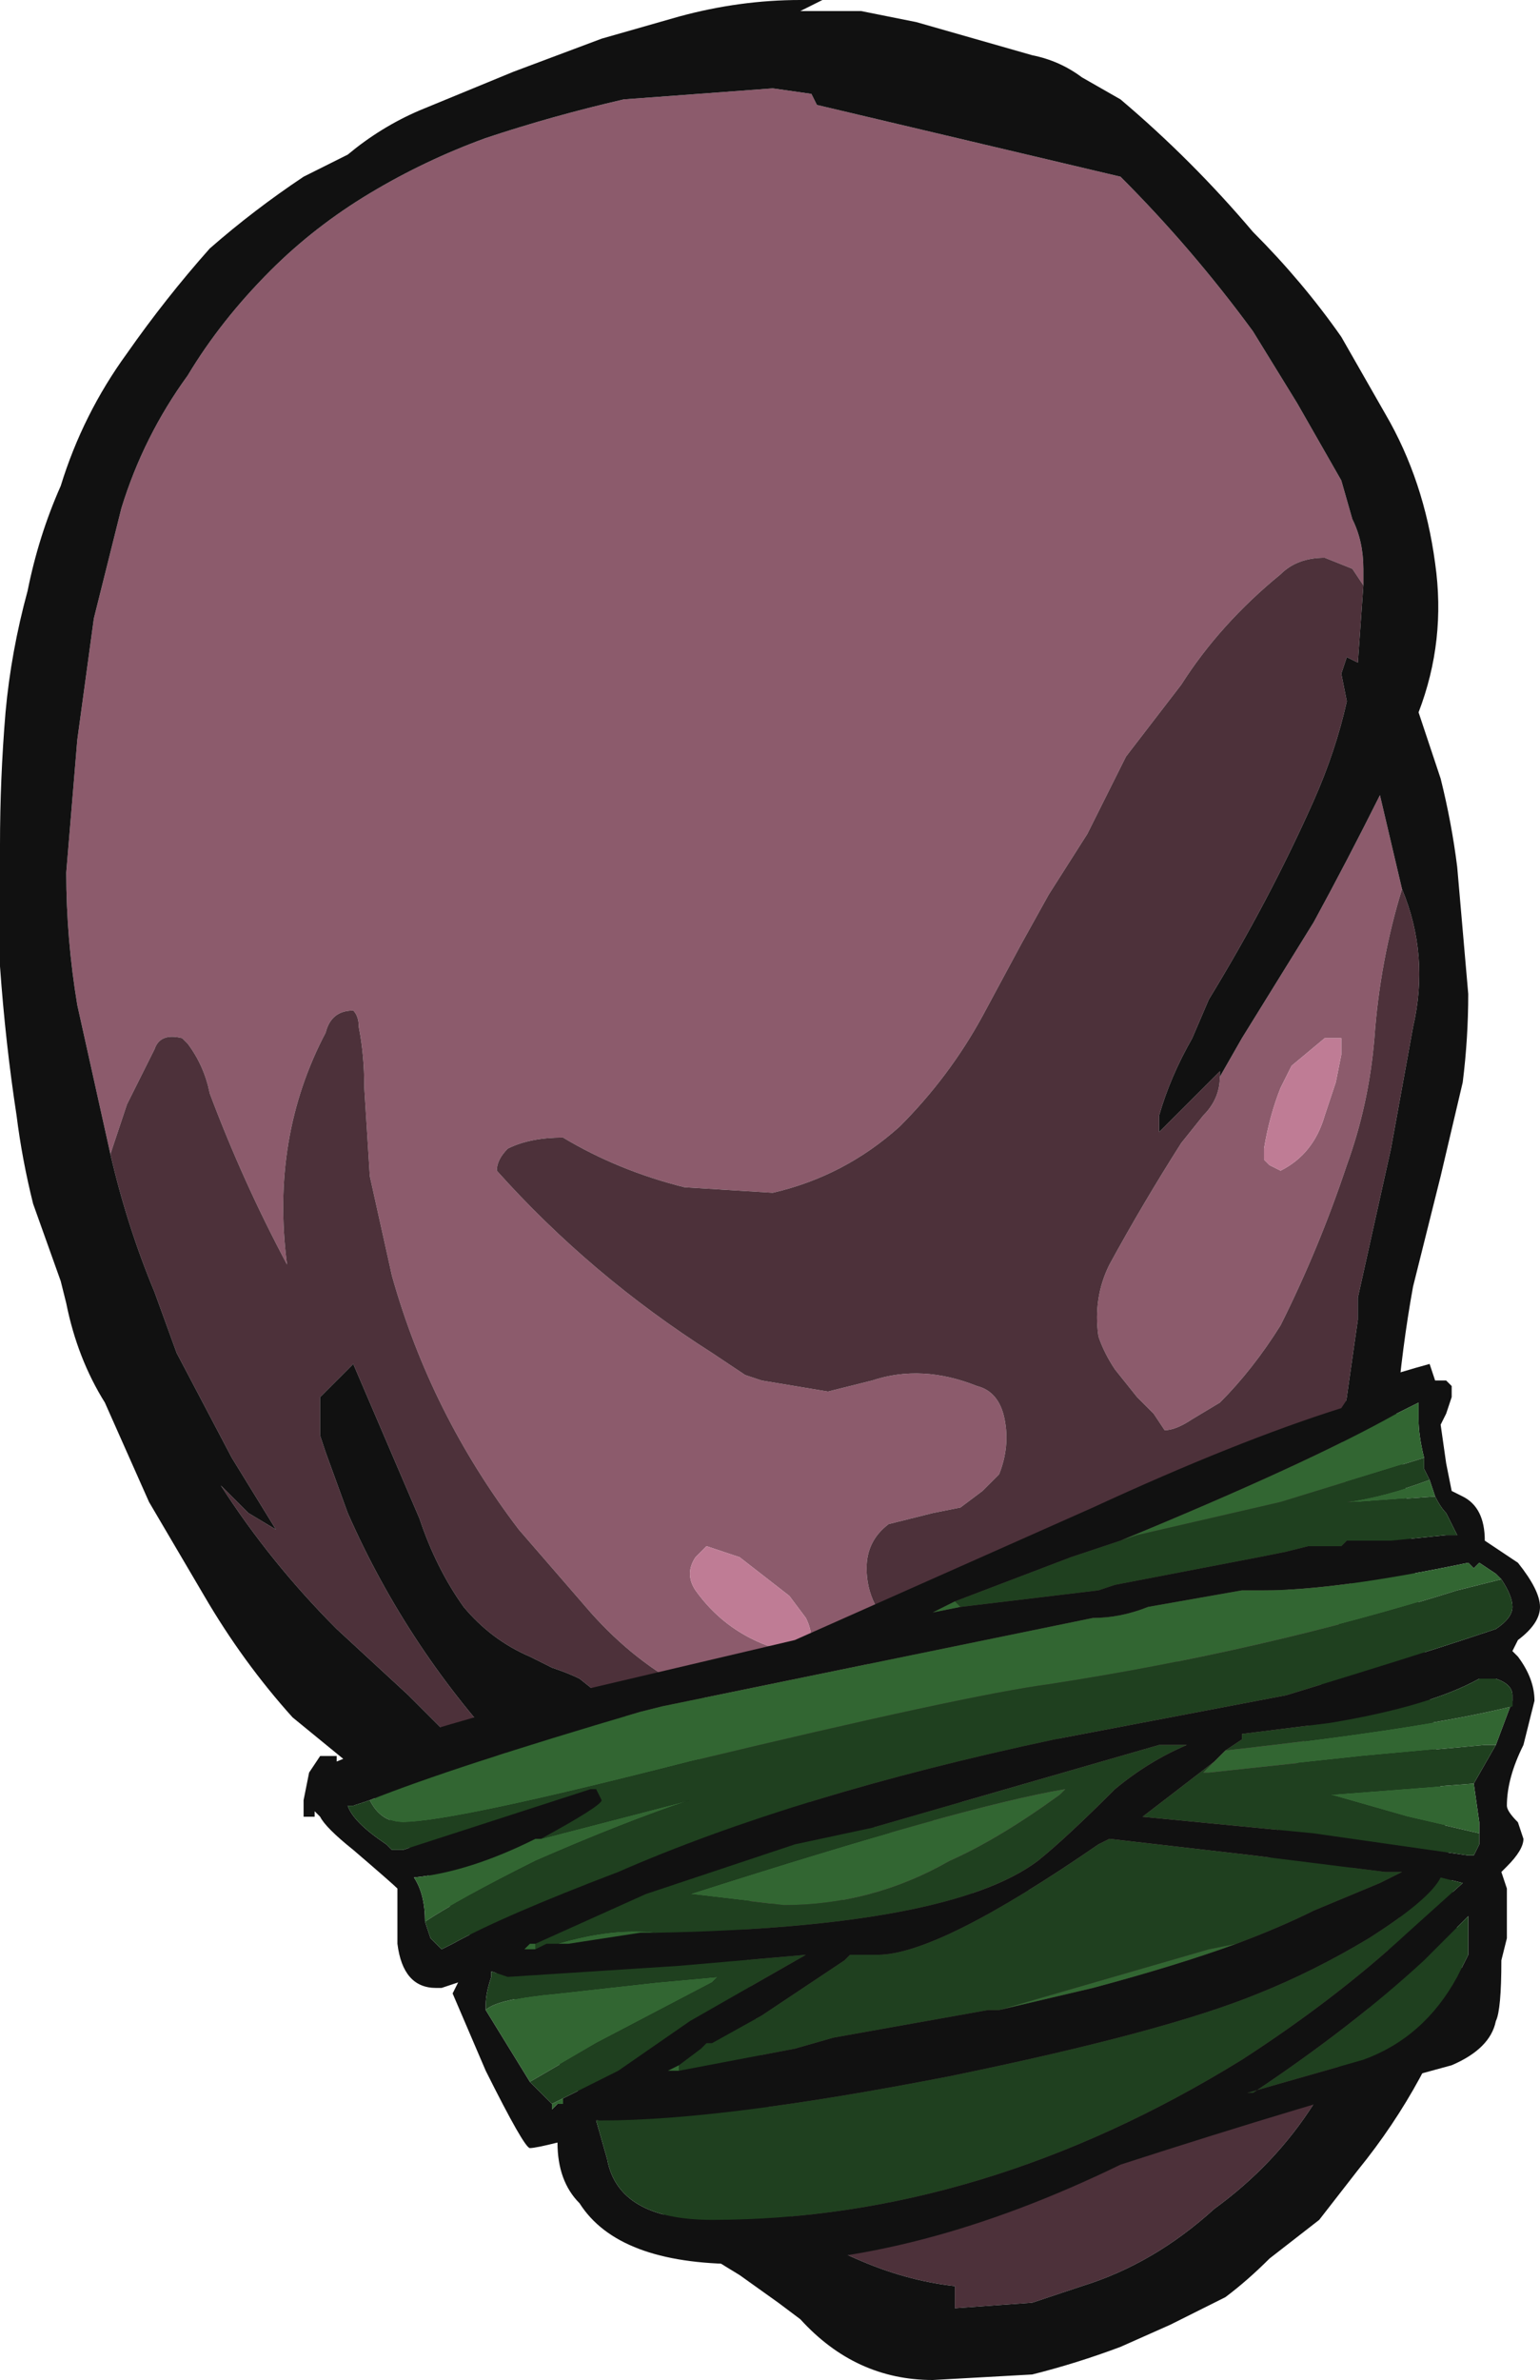 <?xml version="1.0" encoding="UTF-8" standalone="no"?>
<svg xmlns:ffdec="https://www.free-decompiler.com/flash" xmlns:xlink="http://www.w3.org/1999/xlink" ffdec:objectType="frame" height="150.85px" width="97.65px" xmlns="http://www.w3.org/2000/svg">
  <g transform="matrix(1.0, 0.0, 0.0, 1.0, 49.0, 150.85)">
    <use ffdec:characterId="313" height="21.55" transform="matrix(7.0, 0.0, 0.0, 7.0, -49.0, -150.85)" width="13.95" xlink:href="#shape0"/>
  </g>
  <defs>
    <g id="shape0" transform="matrix(1.0, 0.0, 0.0, 1.0, 7.0, 21.55)">
      <path d="M-6.0 -11.1 L-6.3 -12.45 Q-6.4 -13.05 -6.4 -13.65 L-6.3 -14.85 -6.15 -15.95 -5.9 -16.95 Q-5.7 -17.6 -5.3 -18.15 -5.0 -18.65 -4.55 -19.1 -4.15 -19.5 -3.65 -19.8 -3.15 -20.1 -2.6 -20.3 -2.0 -20.5 -1.35 -20.65 L0.0 -20.75 0.35 -20.7 0.4 -20.6 3.15 -19.95 Q3.8 -19.3 4.35 -18.55 L4.75 -17.9 5.15 -17.2 5.25 -16.85 Q5.35 -16.65 5.35 -16.4 L5.35 -16.25 5.25 -16.4 5.0 -16.5 Q4.75 -16.5 4.6 -16.35 4.05 -15.9 3.7 -15.35 L3.2 -14.7 2.85 -14.0 2.5 -13.45 2.25 -13.0 1.9 -12.35 Q1.6 -11.8 1.15 -11.35 0.65 -10.9 0.0 -10.75 L-0.8 -10.8 Q-1.4 -10.95 -1.9 -11.25 -2.2 -11.25 -2.4 -11.15 -2.5 -11.05 -2.5 -10.95 -1.65 -10.0 -0.55 -9.3 L-0.25 -9.1 -0.1 -9.05 Q-0.1 -9.0 -0.1 -9.05 L0.5 -8.95 0.9 -9.05 Q1.35 -9.2 1.85 -9.0 2.05 -8.95 2.1 -8.7 2.15 -8.45 2.05 -8.2 L1.9 -8.05 1.7 -7.9 1.45 -7.85 1.05 -7.75 Q0.85 -7.6 0.85 -7.35 0.85 -7.0 1.15 -6.75 L0.3 -5.95 Q-0.85 -6.05 -1.65 -6.95 L-2.3 -7.7 Q-3.1 -8.75 -3.45 -10.0 -3.55 -10.45 -3.65 -10.9 L-3.7 -11.7 Q-3.7 -12.0 -3.75 -12.25 -3.75 -12.35 -3.8 -12.4 -4.0 -12.4 -4.05 -12.2 -4.55 -11.25 -4.4 -10.1 -4.8 -10.85 -5.1 -11.65 -5.15 -11.9 -5.3 -12.1 L-5.35 -12.15 Q-5.55 -12.2 -5.6 -12.05 L-5.85 -11.55 -6.0 -11.1 M4.05 -11.8 L4.25 -12.15 4.9 -13.2 Q5.2 -13.75 5.5 -14.35 L5.7 -13.5 Q5.5 -12.85 5.45 -12.15 5.4 -11.55 5.2 -11.0 4.95 -10.25 4.6 -9.55 4.35 -9.15 4.05 -8.85 L3.8 -8.7 Q3.65 -8.6 3.55 -8.6 L3.45 -8.75 3.3 -8.9 3.1 -9.15 Q3.0 -9.3 2.95 -9.45 2.9 -9.8 3.05 -10.1 3.35 -10.65 3.7 -11.2 L3.9 -11.45 Q4.05 -11.6 4.05 -11.8 M5.35 -7.6 L4.45 -4.55 -0.3 -4.3 1.2 -4.9 5.35 -7.6 M5.8 -4.7 L5.85 -4.7 5.8 -4.7 M5.15 -12.15 L5.0 -12.15 4.7 -11.9 4.6 -11.7 Q4.5 -11.45 4.45 -11.15 4.45 -11.1 4.45 -11.05 L4.5 -11.0 4.6 -10.95 Q4.9 -11.1 5.0 -11.45 L5.1 -11.75 5.15 -12.0 5.15 -12.15 M0.3 -6.9 L0.15 -7.1 -0.3 -7.45 Q-0.45 -7.5 -0.6 -7.55 L-0.7 -7.45 Q-0.8 -7.3 -0.7 -7.15 -0.45 -6.8 -0.05 -6.65 L0.15 -6.65 0.35 -6.7 Q0.35 -6.8 0.3 -6.9" fill="#8c5b6c" fill-rule="evenodd" stroke="none"/>
      <path d="M5.35 -16.25 L5.3 -15.55 5.2 -15.6 5.15 -15.45 5.2 -15.2 Q5.1 -14.75 4.9 -14.3 4.5 -13.4 3.95 -12.5 L3.8 -12.15 Q3.6 -11.8 3.5 -11.45 L3.5 -11.3 4.05 -11.85 4.05 -11.8 Q4.05 -11.6 3.9 -11.45 L3.7 -11.2 Q3.35 -10.65 3.05 -10.1 2.9 -9.8 2.95 -9.45 3.0 -9.3 3.1 -9.15 L3.3 -8.9 3.45 -8.75 3.55 -8.6 Q3.65 -8.6 3.8 -8.7 L4.05 -8.85 Q4.35 -9.15 4.6 -9.55 4.95 -10.25 5.2 -11.0 5.4 -11.55 5.45 -12.15 5.5 -12.85 5.7 -13.5 5.95 -12.9 5.8 -12.25 L5.6 -11.15 5.3 -9.8 5.3 -9.6 5.2 -8.9 Q5.15 -8.6 5.15 -8.25 L5.35 -7.6 1.2 -4.9 -1.0 -5.75 -1.75 -6.35 Q-1.85 -6.4 -2.0 -6.45 L-2.2 -6.55 Q-2.55 -6.7 -2.8 -7.0 -3.05 -7.35 -3.2 -7.8 L-3.8 -9.2 -4.1 -8.9 -4.1 -8.55 -4.05 -8.4 -3.85 -7.85 Q-3.3 -6.6 -2.35 -5.6 L-2.95 -5.85 -3.3 -6.2 -3.95 -6.8 Q-4.55 -7.4 -5.0 -8.1 L-4.75 -7.85 -4.5 -7.7 -4.9 -8.35 -5.4 -9.3 -5.6 -9.85 Q-5.85 -10.45 -6.0 -11.1 L-5.85 -11.55 -5.6 -12.05 Q-5.55 -12.2 -5.35 -12.15 L-5.3 -12.1 Q-5.15 -11.9 -5.1 -11.65 -4.8 -10.85 -4.4 -10.1 -4.55 -11.25 -4.05 -12.2 -4.0 -12.4 -3.8 -12.4 -3.75 -12.35 -3.75 -12.25 -3.7 -12.0 -3.7 -11.7 L-3.65 -10.9 Q-3.55 -10.45 -3.45 -10.0 -3.1 -8.75 -2.3 -7.7 L-1.65 -6.95 Q-0.85 -6.05 0.3 -5.95 L1.15 -6.75 Q0.85 -7.0 0.85 -7.35 0.85 -7.6 1.05 -7.75 L1.45 -7.85 1.7 -7.9 1.9 -8.05 2.05 -8.2 Q2.15 -8.45 2.1 -8.7 2.05 -8.95 1.85 -9.0 1.35 -9.2 0.9 -9.05 L0.5 -8.95 -0.1 -9.05 Q-0.1 -9.0 -0.1 -9.05 L-0.25 -9.1 -0.55 -9.3 Q-1.65 -10.0 -2.5 -10.95 -2.5 -11.05 -2.4 -11.15 -2.2 -11.25 -1.9 -11.25 -1.4 -10.95 -0.8 -10.8 L0.0 -10.75 Q0.65 -10.9 1.15 -11.35 1.6 -11.8 1.9 -12.35 L2.25 -13.0 2.5 -13.45 2.85 -14.0 3.2 -14.7 3.7 -15.35 Q4.05 -15.9 4.6 -16.35 4.75 -16.5 5.0 -16.5 L5.25 -16.4 5.35 -16.25 M4.45 -4.55 L5.8 -4.7 5.85 -4.7 5.3 -3.1 4.9 -2.5 Q4.55 -1.95 4.0 -1.55 3.45 -1.05 2.8 -0.85 L2.35 -0.7 1.65 -0.65 1.65 -0.85 Q1.2 -0.9 0.75 -1.1 0.4 -1.25 0.1 -1.55 L-0.3 -4.3 4.45 -4.55" fill="#4d313a" fill-rule="evenodd" stroke="none"/>
      <path d="M5.15 -12.15 L5.15 -12.0 5.1 -11.75 5.0 -11.45 Q4.9 -11.1 4.6 -10.95 L4.5 -11.0 4.45 -11.05 Q4.45 -11.1 4.45 -11.15 4.5 -11.45 4.6 -11.7 L4.7 -11.9 5.0 -12.15 5.15 -12.15 M0.3 -6.9 Q0.35 -6.8 0.35 -6.7 L0.15 -6.65 -0.05 -6.65 Q-0.45 -6.8 -0.7 -7.15 -0.8 -7.3 -0.7 -7.45 L-0.6 -7.55 Q-0.45 -7.5 -0.3 -7.45 L0.15 -7.1 0.3 -6.9" fill="#bf7c95" fill-rule="evenodd" stroke="none"/>
      <path d="M0.25 -21.55 L0.45 -21.55 0.25 -21.45 0.8 -21.45 1.3 -21.35 2.35 -21.05 Q2.6 -21.0 2.8 -20.85 L3.15 -20.65 Q3.8 -20.1 4.35 -19.45 4.8 -19.0 5.15 -18.5 L5.55 -17.8 Q5.9 -17.2 6.0 -16.45 6.1 -15.75 5.85 -15.1 L6.05 -14.5 Q6.15 -14.1 6.2 -13.7 L6.3 -12.55 Q6.3 -12.15 6.25 -11.75 L6.05 -10.9 5.8 -9.9 Q5.7 -9.35 5.65 -8.75 L6.25 -3.65 Q5.95 -2.7 5.3 -1.9 L4.95 -1.45 4.5 -1.1 Q4.3 -0.9 4.1 -0.75 L3.6 -0.5 3.15 -0.3 Q2.75 -0.15 2.35 -0.05 L1.45 0.0 Q0.75 0.0 0.25 -0.55 L0.05 -0.7 -0.3 -0.95 Q-0.55 -1.1 -0.85 -1.3 L-3.8 -5.55 -4.35 -6.0 Q-4.8 -6.5 -5.15 -7.1 L-5.65 -7.95 -6.05 -8.85 Q-6.3 -9.25 -6.4 -9.75 L-6.45 -9.95 -6.7 -10.65 Q-6.8 -11.05 -6.85 -11.45 -6.95 -12.1 -7.0 -12.8 L-7.0 -13.9 Q-7.0 -14.5 -6.95 -15.1 -6.9 -15.65 -6.75 -16.2 -6.65 -16.7 -6.45 -17.15 -6.25 -17.8 -5.85 -18.35 -5.5 -18.85 -5.1 -19.3 -4.7 -19.65 -4.25 -19.95 L-3.85 -20.15 Q-3.55 -20.4 -3.2 -20.55 L-2.35 -20.9 -1.55 -21.2 -0.85 -21.4 Q-0.3 -21.55 0.25 -21.55 M5.35 -16.25 L5.35 -16.4 Q5.35 -16.65 5.25 -16.85 L5.15 -17.2 4.75 -17.9 4.35 -18.55 Q3.8 -19.3 3.15 -19.95 L0.4 -20.6 0.35 -20.7 0.0 -20.75 -1.35 -20.65 Q-2.0 -20.5 -2.6 -20.3 -3.15 -20.1 -3.65 -19.8 -4.15 -19.5 -4.55 -19.1 -5.0 -18.65 -5.3 -18.15 -5.7 -17.6 -5.9 -16.95 L-6.15 -15.95 -6.3 -14.85 -6.4 -13.65 Q-6.4 -13.05 -6.3 -12.45 L-6.0 -11.1 Q-5.85 -10.45 -5.6 -9.85 L-5.4 -9.3 -4.9 -8.35 -4.5 -7.7 -4.75 -7.85 -5.0 -8.1 Q-4.55 -7.4 -3.95 -6.8 L-3.3 -6.2 -2.95 -5.85 -2.35 -5.6 Q-3.3 -6.6 -3.85 -7.85 L-4.05 -8.4 -4.1 -8.55 -4.1 -8.9 -3.8 -9.2 -3.2 -7.8 Q-3.05 -7.35 -2.8 -7.0 -2.55 -6.7 -2.2 -6.55 L-2.0 -6.45 Q-1.85 -6.4 -1.75 -6.35 L-1.0 -5.75 1.2 -4.9 -0.3 -4.3 0.1 -1.55 Q0.4 -1.25 0.75 -1.1 1.2 -0.9 1.65 -0.85 L1.65 -0.65 2.35 -0.7 2.8 -0.85 Q3.45 -1.05 4.0 -1.55 4.55 -1.95 4.9 -2.5 L5.3 -3.1 5.85 -4.7 5.8 -4.7 4.45 -4.55 5.35 -7.6 5.15 -8.25 Q5.15 -8.6 5.2 -8.9 L5.3 -9.6 5.3 -9.8 5.6 -11.15 5.8 -12.25 Q5.95 -12.9 5.7 -13.5 L5.5 -14.35 Q5.2 -13.75 4.9 -13.2 L4.25 -12.15 4.05 -11.8 4.05 -11.85 3.5 -11.3 3.5 -11.45 Q3.6 -11.8 3.8 -12.15 L3.95 -12.5 Q4.5 -13.4 4.9 -14.3 5.1 -14.75 5.2 -15.2 L5.15 -15.45 5.2 -15.6 5.3 -15.55 5.35 -16.25" fill="#111111" fill-rule="evenodd" stroke="none"/>
      <path d="M5.9 -8.35 Q5.85 -8.55 5.85 -8.7 L5.85 -8.85 Q5.75 -8.8 5.65 -8.75 4.85 -8.3 3.15 -7.6 L2.7 -7.45 1.65 -7.05 1.45 -6.95 1.7 -7.0 2.95 -7.15 3.1 -7.2 4.4 -7.45 4.65 -7.5 4.85 -7.55 5.0 -7.55 5.15 -7.55 5.2 -7.6 5.6 -7.6 6.1 -7.65 6.2 -7.65 6.1 -7.85 Q6.05 -7.9 6.0 -8.0 L5.95 -8.15 5.9 -8.25 5.9 -8.35 M6.0 -9.05 L6.1 -9.05 6.15 -9.0 6.15 -8.9 6.1 -8.75 6.05 -8.65 6.1 -8.3 6.15 -8.05 6.25 -8.0 Q6.45 -7.9 6.45 -7.6 L6.75 -7.4 Q6.95 -7.15 6.95 -7.0 6.95 -6.85 6.75 -6.7 L6.7 -6.6 6.75 -6.55 Q6.9 -6.35 6.9 -6.15 L6.8 -5.75 Q6.65 -5.45 6.65 -5.2 6.65 -5.15 6.75 -5.05 L6.8 -4.9 Q6.8 -4.8 6.65 -4.65 L6.6 -4.6 6.65 -4.45 6.65 -4.0 6.6 -3.8 Q6.6 -3.35 6.55 -3.25 6.5 -3.0 6.15 -2.85 4.85 -2.5 3.15 -1.95 1.3 -1.05 -0.3 -1.05 -1.4 -1.05 -1.75 -1.6 -1.95 -1.8 -1.95 -2.15 -2.15 -2.1 -2.2 -2.1 -2.25 -2.1 -2.6 -2.8 L-2.9 -3.5 -2.85 -3.6 -3.0 -3.55 -3.05 -3.55 Q-3.35 -3.55 -3.4 -3.95 L-3.4 -4.45 Q-3.45 -4.5 -3.8 -4.8 -4.05 -5.0 -4.1 -5.1 L-4.15 -5.15 -4.15 -5.1 -4.25 -5.1 -4.25 -5.25 -4.2 -5.5 -4.1 -5.65 -3.95 -5.65 -3.95 -5.6 Q-3.6 -5.75 -2.35 -6.1 L0.2 -6.7 2.9 -7.9 Q4.2 -8.5 5.15 -8.8 L5.25 -8.95 Q5.4 -9.05 5.95 -9.2 L6.0 -9.05 M6.6 -7.25 L6.55 -7.3 6.4 -7.4 6.35 -7.35 6.3 -7.4 Q5.1 -7.15 4.45 -7.15 L4.25 -7.15 3.4 -7.0 Q3.15 -6.9 2.9 -6.9 L-1.0 -6.1 -1.2 -6.05 Q-2.9 -5.55 -3.65 -5.25 L-3.8 -5.2 -3.85 -5.2 Q-3.8 -5.05 -3.5 -4.85 L-3.45 -4.8 -3.35 -4.8 -1.65 -5.35 -1.6 -5.35 -1.55 -5.25 Q-1.55 -5.2 -2.1 -4.9 L-2.15 -4.9 Q-2.75 -4.6 -3.25 -4.55 -3.15 -4.4 -3.15 -4.15 L-3.1 -4.0 -3.0 -3.9 -2.9 -3.95 Q-2.45 -4.2 -1.4 -4.6 0.2 -5.3 2.55 -5.8 L4.65 -6.2 Q5.8 -6.55 6.4 -6.75 L6.55 -6.8 Q6.7 -6.9 6.7 -7.0 6.7 -7.1 6.6 -7.25 M6.55 -5.75 L6.7 -6.15 6.7 -6.2 Q6.7 -6.3 6.55 -6.35 L6.4 -6.35 Q5.95 -6.1 5.05 -5.95 L4.25 -5.85 4.25 -5.8 4.1 -5.7 4.0 -5.6 3.35 -5.1 4.9 -4.95 6.3 -4.75 6.35 -4.75 6.4 -4.85 6.4 -5.05 6.35 -5.4 6.55 -5.75 M-1.05 -4.05 Q1.6 -4.1 2.4 -4.7 2.65 -4.9 3.1 -5.35 3.4 -5.6 3.75 -5.75 L3.5 -5.75 0.9 -5.0 0.2 -4.85 -1.15 -4.4 -2.15 -3.95 -2.2 -3.95 -2.25 -3.9 -2.15 -3.9 -2.05 -3.95 -2.0 -3.95 -1.85 -3.95 -1.2 -4.05 -1.05 -4.05 M4.2 -3.95 Q4.6 -4.1 4.9 -4.25 L5.5 -4.5 5.7 -4.6 5.55 -4.6 4.35 -4.75 3.05 -4.9 2.95 -4.85 Q1.5 -3.85 0.95 -3.85 L0.7 -3.85 0.65 -3.8 -0.1 -3.3 -0.55 -3.05 -0.6 -3.05 -0.65 -3.0 -0.85 -2.85 -0.95 -2.8 -0.85 -2.8 0.2 -3.0 0.55 -3.1 1.95 -3.35 2.05 -3.35 2.9 -3.55 Q3.65 -3.75 4.2 -3.95 M5.35 -2.9 Q5.9 -3.1 6.2 -3.65 L6.3 -3.85 6.3 -4.2 5.9 -3.8 Q5.25 -3.2 4.35 -2.6 L4.3 -2.6 5.35 -2.9 M5.75 -4.05 L6.25 -4.5 6.05 -4.55 Q5.95 -4.35 5.4 -4.0 4.9 -3.7 4.4 -3.5 3.55 -3.15 1.6 -2.75 -0.45 -2.35 -1.55 -2.35 L-1.6 -2.35 -1.5 -2.0 Q-1.4 -1.45 -0.55 -1.45 1.9 -1.45 4.25 -2.9 5.1 -3.45 5.75 -4.05 M-1.4 -2.8 L-0.75 -3.25 0.3 -3.85 -0.85 -3.75 -2.4 -3.65 -2.55 -3.7 -2.55 -3.65 Q-2.6 -3.5 -2.6 -3.4 L-2.6 -3.35 -2.2 -2.7 -2.0 -2.5 -2.0 -2.45 -1.95 -2.5 -1.9 -2.5 -1.9 -2.55 -1.4 -2.8" fill="#111111" fill-rule="evenodd" stroke="none"/>
      <path d="M3.15 -7.6 Q4.85 -8.3 5.65 -8.75 5.75 -8.8 5.85 -8.85 L5.85 -8.7 Q5.85 -8.55 5.9 -8.35 L4.6 -7.95 3.3 -7.65 3.15 -7.6 M5.95 -8.15 L6.0 -8.0 5.3 -7.95 5.2 -7.95 Q5.55 -8.0 5.95 -8.15 M5.0 -7.55 L4.85 -7.55 5.0 -7.55 M1.7 -7.0 L1.45 -6.95 1.65 -7.05 1.7 -7.0 M-3.65 -5.25 Q-2.9 -5.55 -1.2 -6.05 L-1.0 -6.1 2.9 -6.9 Q3.15 -6.9 3.4 -7.0 L4.25 -7.15 4.45 -7.15 Q5.1 -7.15 6.3 -7.4 L6.35 -7.35 6.4 -7.4 6.55 -7.3 6.6 -7.25 6.2 -7.15 Q4.45 -6.6 2.5 -6.3 1.75 -6.2 -0.75 -5.6 -2.9 -5.05 -3.35 -5.05 -3.55 -5.05 -3.65 -5.25 M-3.15 -4.15 Q-3.15 -4.4 -3.25 -4.55 -2.75 -4.6 -2.15 -4.9 L-2.1 -4.9 -0.75 -5.25 Q-1.35 -5.05 -2.15 -4.7 -2.85 -4.35 -3.15 -4.15 M6.55 -5.75 L6.45 -5.75 5.35 -5.65 3.95 -5.5 3.9 -5.5 4.0 -5.6 4.1 -5.7 Q5.9 -5.9 6.7 -6.1 L6.7 -6.15 6.55 -5.75 M6.4 -4.85 L6.4 -4.95 5.75 -5.1 5.05 -5.3 6.35 -5.4 6.4 -5.05 6.4 -4.85 M-2.15 -3.95 L-2.15 -3.9 -2.25 -3.9 -2.2 -3.95 -2.15 -3.95 M-2.0 -3.95 L-1.95 -3.95 Q-1.45 -4.1 -1.05 -4.05 L-1.2 -4.05 -1.85 -3.95 -2.0 -3.95 M2.05 -3.35 L3.95 -3.9 4.2 -3.95 Q3.65 -3.75 2.9 -3.55 L2.05 -3.35 M-0.85 -2.85 L-0.85 -2.8 -0.95 -2.8 -0.85 -2.85 M2.65 -5.35 L2.6 -5.3 Q2.05 -4.9 1.6 -4.7 0.9 -4.3 0.1 -4.3 L-0.75 -4.4 Q1.75 -5.2 2.65 -5.35 M-2.6 -3.35 Q-2.5 -3.45 -1.95 -3.5 L-1.05 -3.6 -0.5 -3.65 -0.55 -3.6 -1.6 -3.05 -2.2 -2.7 -2.6 -3.35 M-2.0 -2.5 L-1.9 -2.55 -1.4 -2.8 -1.9 -2.55 -1.9 -2.5 -1.95 -2.5 -2.0 -2.45 -2.0 -2.5" fill="#326632" fill-rule="evenodd" stroke="none"/>
      <path d="M3.15 -7.6 L3.3 -7.65 4.6 -7.95 5.9 -8.35 5.9 -8.25 5.95 -8.15 Q5.55 -8.0 5.2 -7.95 L5.3 -7.95 6.0 -8.0 Q6.05 -7.9 6.1 -7.85 L6.2 -7.65 6.1 -7.65 5.6 -7.6 5.2 -7.6 5.15 -7.55 5.0 -7.55 4.85 -7.55 4.65 -7.5 4.4 -7.45 3.1 -7.2 2.95 -7.15 1.7 -7.0 1.65 -7.05 2.7 -7.45 3.15 -7.6 M-3.65 -5.25 Q-3.55 -5.05 -3.35 -5.05 -2.9 -5.05 -0.75 -5.6 1.75 -6.2 2.5 -6.3 4.45 -6.6 6.2 -7.15 L6.6 -7.25 Q6.7 -7.1 6.7 -7.0 6.7 -6.9 6.55 -6.8 L6.4 -6.75 Q5.8 -6.55 4.65 -6.2 L2.55 -5.8 Q0.2 -5.3 -1.4 -4.6 -2.45 -4.2 -2.9 -3.95 L-3.0 -3.9 -3.1 -4.0 -3.15 -4.15 Q-2.85 -4.35 -2.15 -4.7 -1.35 -5.05 -0.75 -5.25 L-2.1 -4.9 Q-1.55 -5.2 -1.55 -5.25 L-1.6 -5.35 -1.65 -5.35 -3.35 -4.8 -3.45 -4.8 -3.5 -4.85 Q-3.8 -5.05 -3.85 -5.2 L-3.8 -5.2 -3.65 -5.25 M4.0 -5.6 L3.9 -5.5 3.95 -5.5 5.35 -5.65 6.45 -5.75 6.55 -5.75 6.35 -5.4 5.05 -5.3 5.75 -5.1 6.4 -4.95 6.4 -4.85 6.35 -4.75 6.3 -4.75 4.9 -4.95 3.35 -5.1 4.0 -5.6 M6.7 -6.15 L6.7 -6.1 Q5.9 -5.9 4.1 -5.7 L4.25 -5.8 4.25 -5.85 5.05 -5.95 Q5.95 -6.1 6.4 -6.35 L6.55 -6.35 Q6.7 -6.3 6.7 -6.2 L6.7 -6.15 M-2.15 -3.95 L-1.15 -4.4 0.2 -4.85 0.9 -5.0 3.5 -5.75 3.75 -5.75 Q3.4 -5.6 3.1 -5.35 2.65 -4.9 2.4 -4.7 1.6 -4.1 -1.05 -4.05 -1.45 -4.1 -1.95 -3.95 L-2.0 -3.95 -2.05 -3.95 -2.15 -3.9 -2.15 -3.95 M4.2 -3.95 L3.95 -3.9 2.05 -3.35 1.95 -3.35 0.55 -3.1 0.2 -3.0 -0.85 -2.8 -0.85 -2.85 -0.65 -3.0 -0.6 -3.05 -0.55 -3.05 -0.1 -3.3 0.65 -3.8 0.7 -3.85 0.95 -3.85 Q1.5 -3.85 2.95 -4.85 L3.05 -4.9 4.35 -4.75 5.55 -4.6 5.7 -4.6 5.5 -4.5 4.9 -4.25 Q4.6 -4.1 4.2 -3.95 M2.65 -5.35 Q1.75 -5.2 -0.75 -4.4 L0.1 -4.3 Q0.9 -4.3 1.6 -4.7 2.05 -4.9 2.6 -5.3 L2.65 -5.35 M5.75 -4.05 Q5.1 -3.45 4.25 -2.9 1.9 -1.45 -0.55 -1.45 -1.4 -1.45 -1.5 -2.0 L-1.6 -2.35 -1.55 -2.35 Q-0.45 -2.35 1.6 -2.75 3.55 -3.15 4.4 -3.5 4.9 -3.7 5.4 -4.0 5.95 -4.35 6.05 -4.55 L6.25 -4.5 5.75 -4.05 M5.35 -2.9 L4.3 -2.6 4.35 -2.6 Q5.25 -3.2 5.9 -3.8 L6.3 -4.2 6.3 -3.85 6.2 -3.65 Q5.9 -3.1 5.35 -2.9 M-2.6 -3.35 L-2.6 -3.4 Q-2.6 -3.5 -2.55 -3.65 L-2.55 -3.7 -2.4 -3.65 -0.85 -3.75 0.3 -3.85 -0.75 -3.25 -1.4 -2.8 -1.9 -2.55 -2.0 -2.5 -2.2 -2.7 -1.6 -3.05 -0.55 -3.6 -0.5 -3.65 -1.05 -3.6 -1.95 -3.5 Q-2.5 -3.45 -2.6 -3.35" fill="#1f401f" fill-rule="evenodd" stroke="none"/>
    </g>
  </defs>
</svg>
